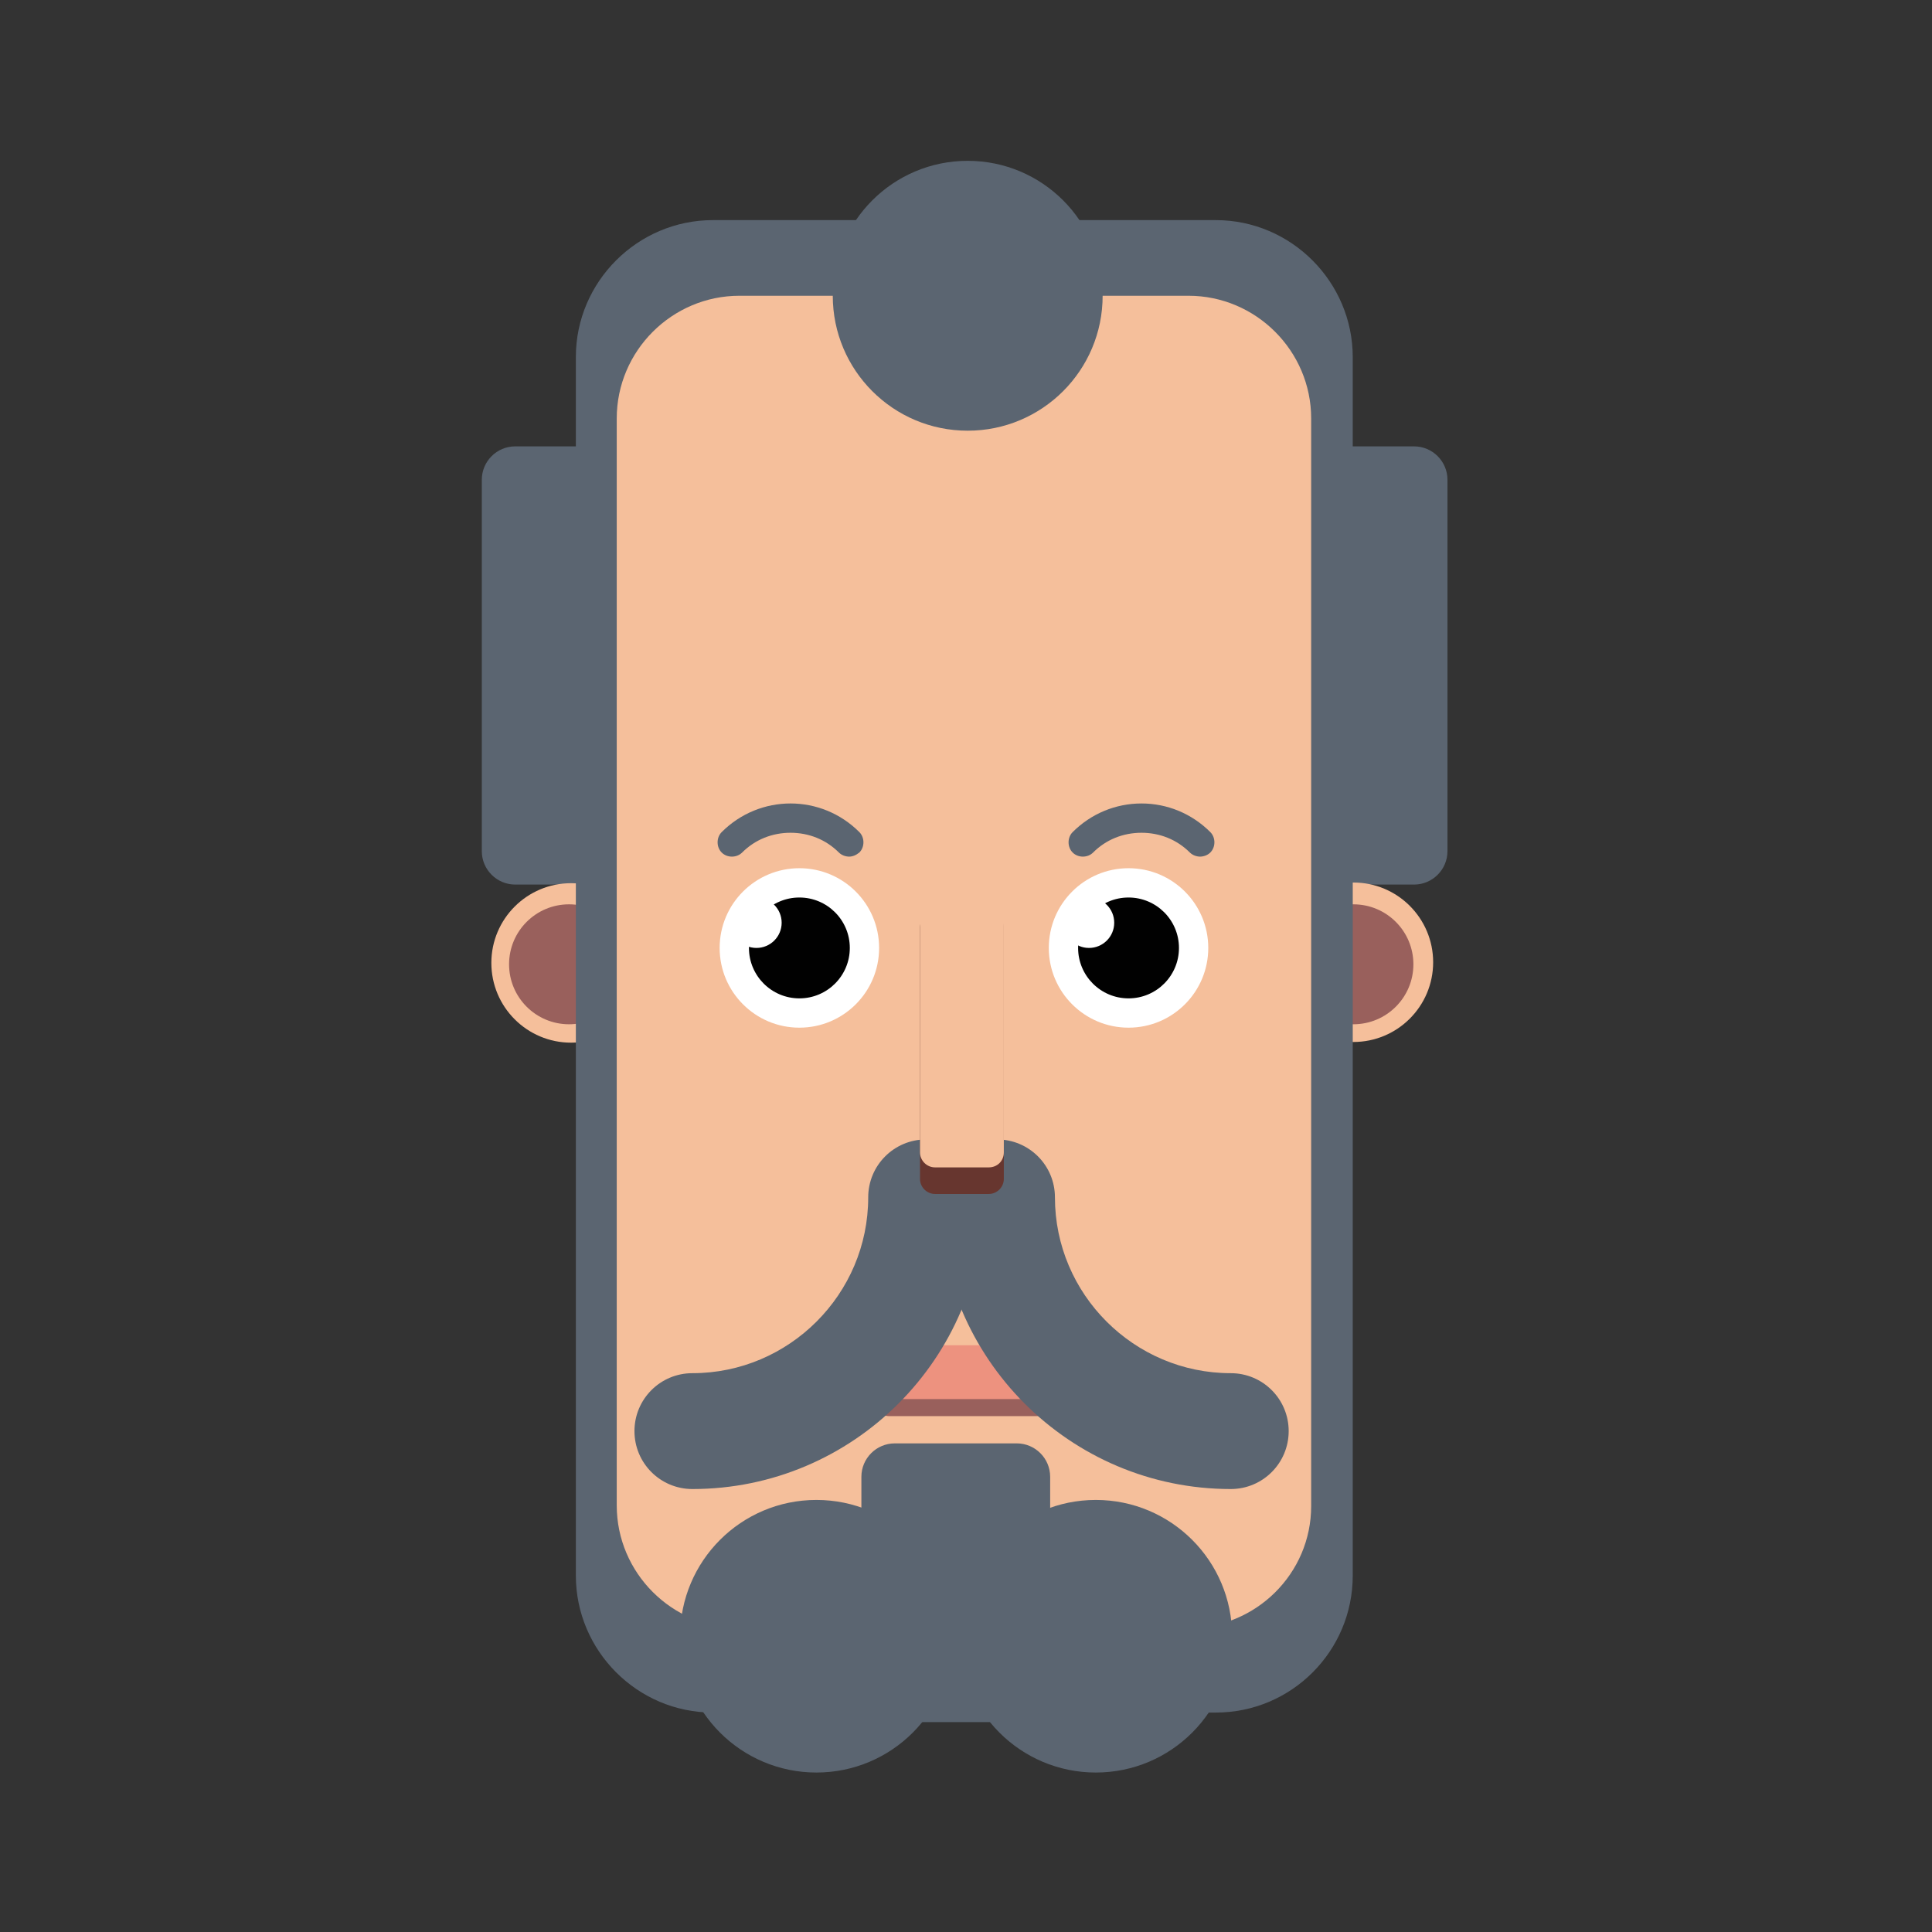 <?xml version="1.0" encoding="utf-8"?>
<!-- Generator: Adobe Illustrator 19.0.0, SVG Export Plug-In . SVG Version: 6.00 Build 0)  -->
<svg version="1.1" id="Layer_1" xmlns="http://www.w3.org/2000/svg" xmlns:xlink="http://www.w3.org/1999/xlink" x="0px" y="0px"
	 viewBox="0 0 283.5 283.5" style="enable-background:new 0 0 283.5 283.5;" xml:space="preserve">
<rect x="0" y="0" width="283.5" height="283.5" fill="#333333" stroke="none"/>
<style type="text/css">
	.st0{fill:#5B6571;}
	.st1{fill:#F5BF9B;}
	.st2{fill:#99605C;}
	.st3{fill:#FFFFFF;}
	.st4{fill:#010101;}
	.st5{fill:#ED927F;}
	.st6{fill:#67362F;}
</style>
<g id="XMLID_1_">
	<path id="XMLID_27_" class="st0" d="M75.6,129.8h17.9c2.7,0,4.9-2.2,4.9-4.9V70.4c0-2.7-2.2-4.9-4.9-4.9H75.6
		c-2.7,0-4.9,2.2-4.9,4.9v54.5C70.7,127.6,72.9,129.8,75.6,129.8z"/>
	<path id="XMLID_26_" class="st0" d="M189.6,129.8h17.9c2.7,0,4.9-2.2,4.9-4.9V70.4c0-2.7-2.2-4.9-4.9-4.9h-17.9
		c-2.7,0-4.9,2.2-4.9,4.9v54.5C184.7,127.6,186.9,129.8,189.6,129.8z"/>
	<circle id="XMLID_25_" class="st1" cx="83.8" cy="141.3" r="11.7"/>
	<circle id="XMLID_24_" class="st1" cx="198.6" cy="141.2" r="11.7"/>
	<circle id="XMLID_23_" class="st2" cx="83.5" cy="141.5" r="8.8"/>
	<circle id="XMLID_22_" class="st2" cx="198.6" cy="141.5" r="8.8"/>
	<path id="XMLID_21_" class="st0" d="M178.4,251.3h-73.8c-11.1,0-20.1-9.1-20.1-20.1V52.4c0-11.1,9.1-20.1,20.1-20.1h73.8
		c11.1,0,20.1,9.1,20.1,20.1v178.8C198.5,242.3,189.5,251.3,178.4,251.3z"/>
	<path id="XMLID_20_" class="st1" d="M174.4,238.9h-65.9c-9.9,0-18-8.1-18-18V61.4c0-9.9,8.1-18,18-18h65.9c9.9,0,18,8.1,18,18V221
		C192.4,230.9,184.3,238.9,174.4,238.9z"/>
	<path id="XMLID_19_" class="st0" d="M124.6,125.7c-0.5,0-1.1-0.2-1.5-0.6c-1.9-1.9-4.4-2.9-7.1-2.9s-5.2,1-7.1,2.9
		c-0.8,0.8-2.2,0.8-3,0c-0.8-0.8-0.8-2.2,0-3c5.6-5.6,14.6-5.6,20.2,0c0.8,0.8,0.8,2.2,0,3C125.6,125.5,125.1,125.7,124.6,125.7z"/>
	<path id="XMLID_18_" class="st0" d="M176.1,125.7c-0.5,0-1.1-0.2-1.5-0.6c-1.9-1.9-4.4-2.9-7.1-2.9c-2.7,0-5.2,1-7.1,2.9
		c-0.8,0.8-2.2,0.8-3,0c-0.8-0.8-0.8-2.2,0-3c2.7-2.7,6.3-4.2,10.1-4.2s7.4,1.5,10.1,4.2c0.8,0.8,0.8,2.2,0,3
		C177.2,125.5,176.6,125.7,176.1,125.7z"/>
	<circle id="XMLID_17_" class="st0" cx="119.8" cy="240.1" r="20"/>
	<circle id="XMLID_16_" class="st0" cx="160.8" cy="240.1" r="20"/>
	<circle id="XMLID_15_" class="st3" cx="117.3" cy="139.1" r="11.7"/>
	<circle id="XMLID_14_" class="st4" cx="117.3" cy="139.1" r="7.4"/>
	<circle id="XMLID_13_" class="st3" cx="165.6" cy="139.1" r="11.7"/>
	<circle id="XMLID_12_" class="st4" cx="165.6" cy="139.1" r="7.4"/>
	<circle id="XMLID_11_" class="st3" cx="111" cy="135.4" r="3.7"/>
	<circle id="XMLID_10_" class="st3" cx="159.8" cy="135.4" r="3.7"/>
	<path id="XMLID_9_" class="st2" d="M152.5,207.8h-22.1c-0.8,0-1.4-0.6-1.4-1.4v-5.1c0-0.8,0.6-1.4,1.4-1.4h22.1
		c0.8,0,1.4,0.6,1.4,1.4v5.1C153.9,207.2,153.3,207.8,152.5,207.8z"/>
	<path id="XMLID_8_" class="st5" d="M152.5,205.3h-22.1c-0.8,0-1.4-0.6-1.4-1.4v-5.1c0-0.8,0.6-1.4,1.4-1.4h22.1
		c0.8,0,1.4,0.6,1.4,1.4v5.1C153.9,204.7,153.3,205.3,152.5,205.3z"/>
	<path id="XMLID_7_" class="st0" d="M101.6,218.5c-4.7,0-8.5-3.8-8.5-8.5s3.8-8.5,8.5-8.5c14.2,0,25.8-11.6,25.8-25.8
		c0-4.7,3.8-8.5,8.5-8.5s8.5,3.8,8.5,8.5C144.4,199.3,125.2,218.5,101.6,218.5z"/>
	<path id="XMLID_6_" class="st0" d="M180.6,218.5c-23.6,0-42.8-19.2-42.8-42.8c0-4.7,3.8-8.5,8.5-8.5c4.7,0,8.5,3.8,8.5,8.5
		c0,14.2,11.6,25.8,25.8,25.8c4.7,0,8.5,3.8,8.5,8.5S185.3,218.5,180.6,218.5z"/>
	<path id="XMLID_5_" class="st6" d="M145.1,175.2h-7.9c-1.2,0-2.2-1-2.2-2.2v-36.9c0-1.2,1-2.2,2.2-2.2h7.9c1.2,0,2.2,1,2.2,2.2V173
		C147.3,174.2,146.3,175.2,145.1,175.2z"/>
	<path id="XMLID_4_" class="st1" d="M145.1,171.3h-7.9c-1.2,0-2.2-1-2.2-2.2v-36.9c0-1.2,1-2.2,2.2-2.2h7.9c1.2,0,2.2,1,2.2,2.2
		v36.9C147.3,170.4,146.3,171.3,145.1,171.3z"/>
	<circle id="XMLID_3_" class="st0" cx="142" cy="43.4" r="19.8"/>
	<path id="XMLID_2_" class="st0" d="M131.3,211.8h17.9c2.7,0,4.9,2.2,4.9,4.9v31.1c0,2.7-2.2,4.9-4.9,4.9h-17.9
		c-2.7,0-4.9-2.2-4.9-4.9v-31.1C126.4,214,128.6,211.8,131.3,211.8z"/>
</g>
</svg>
